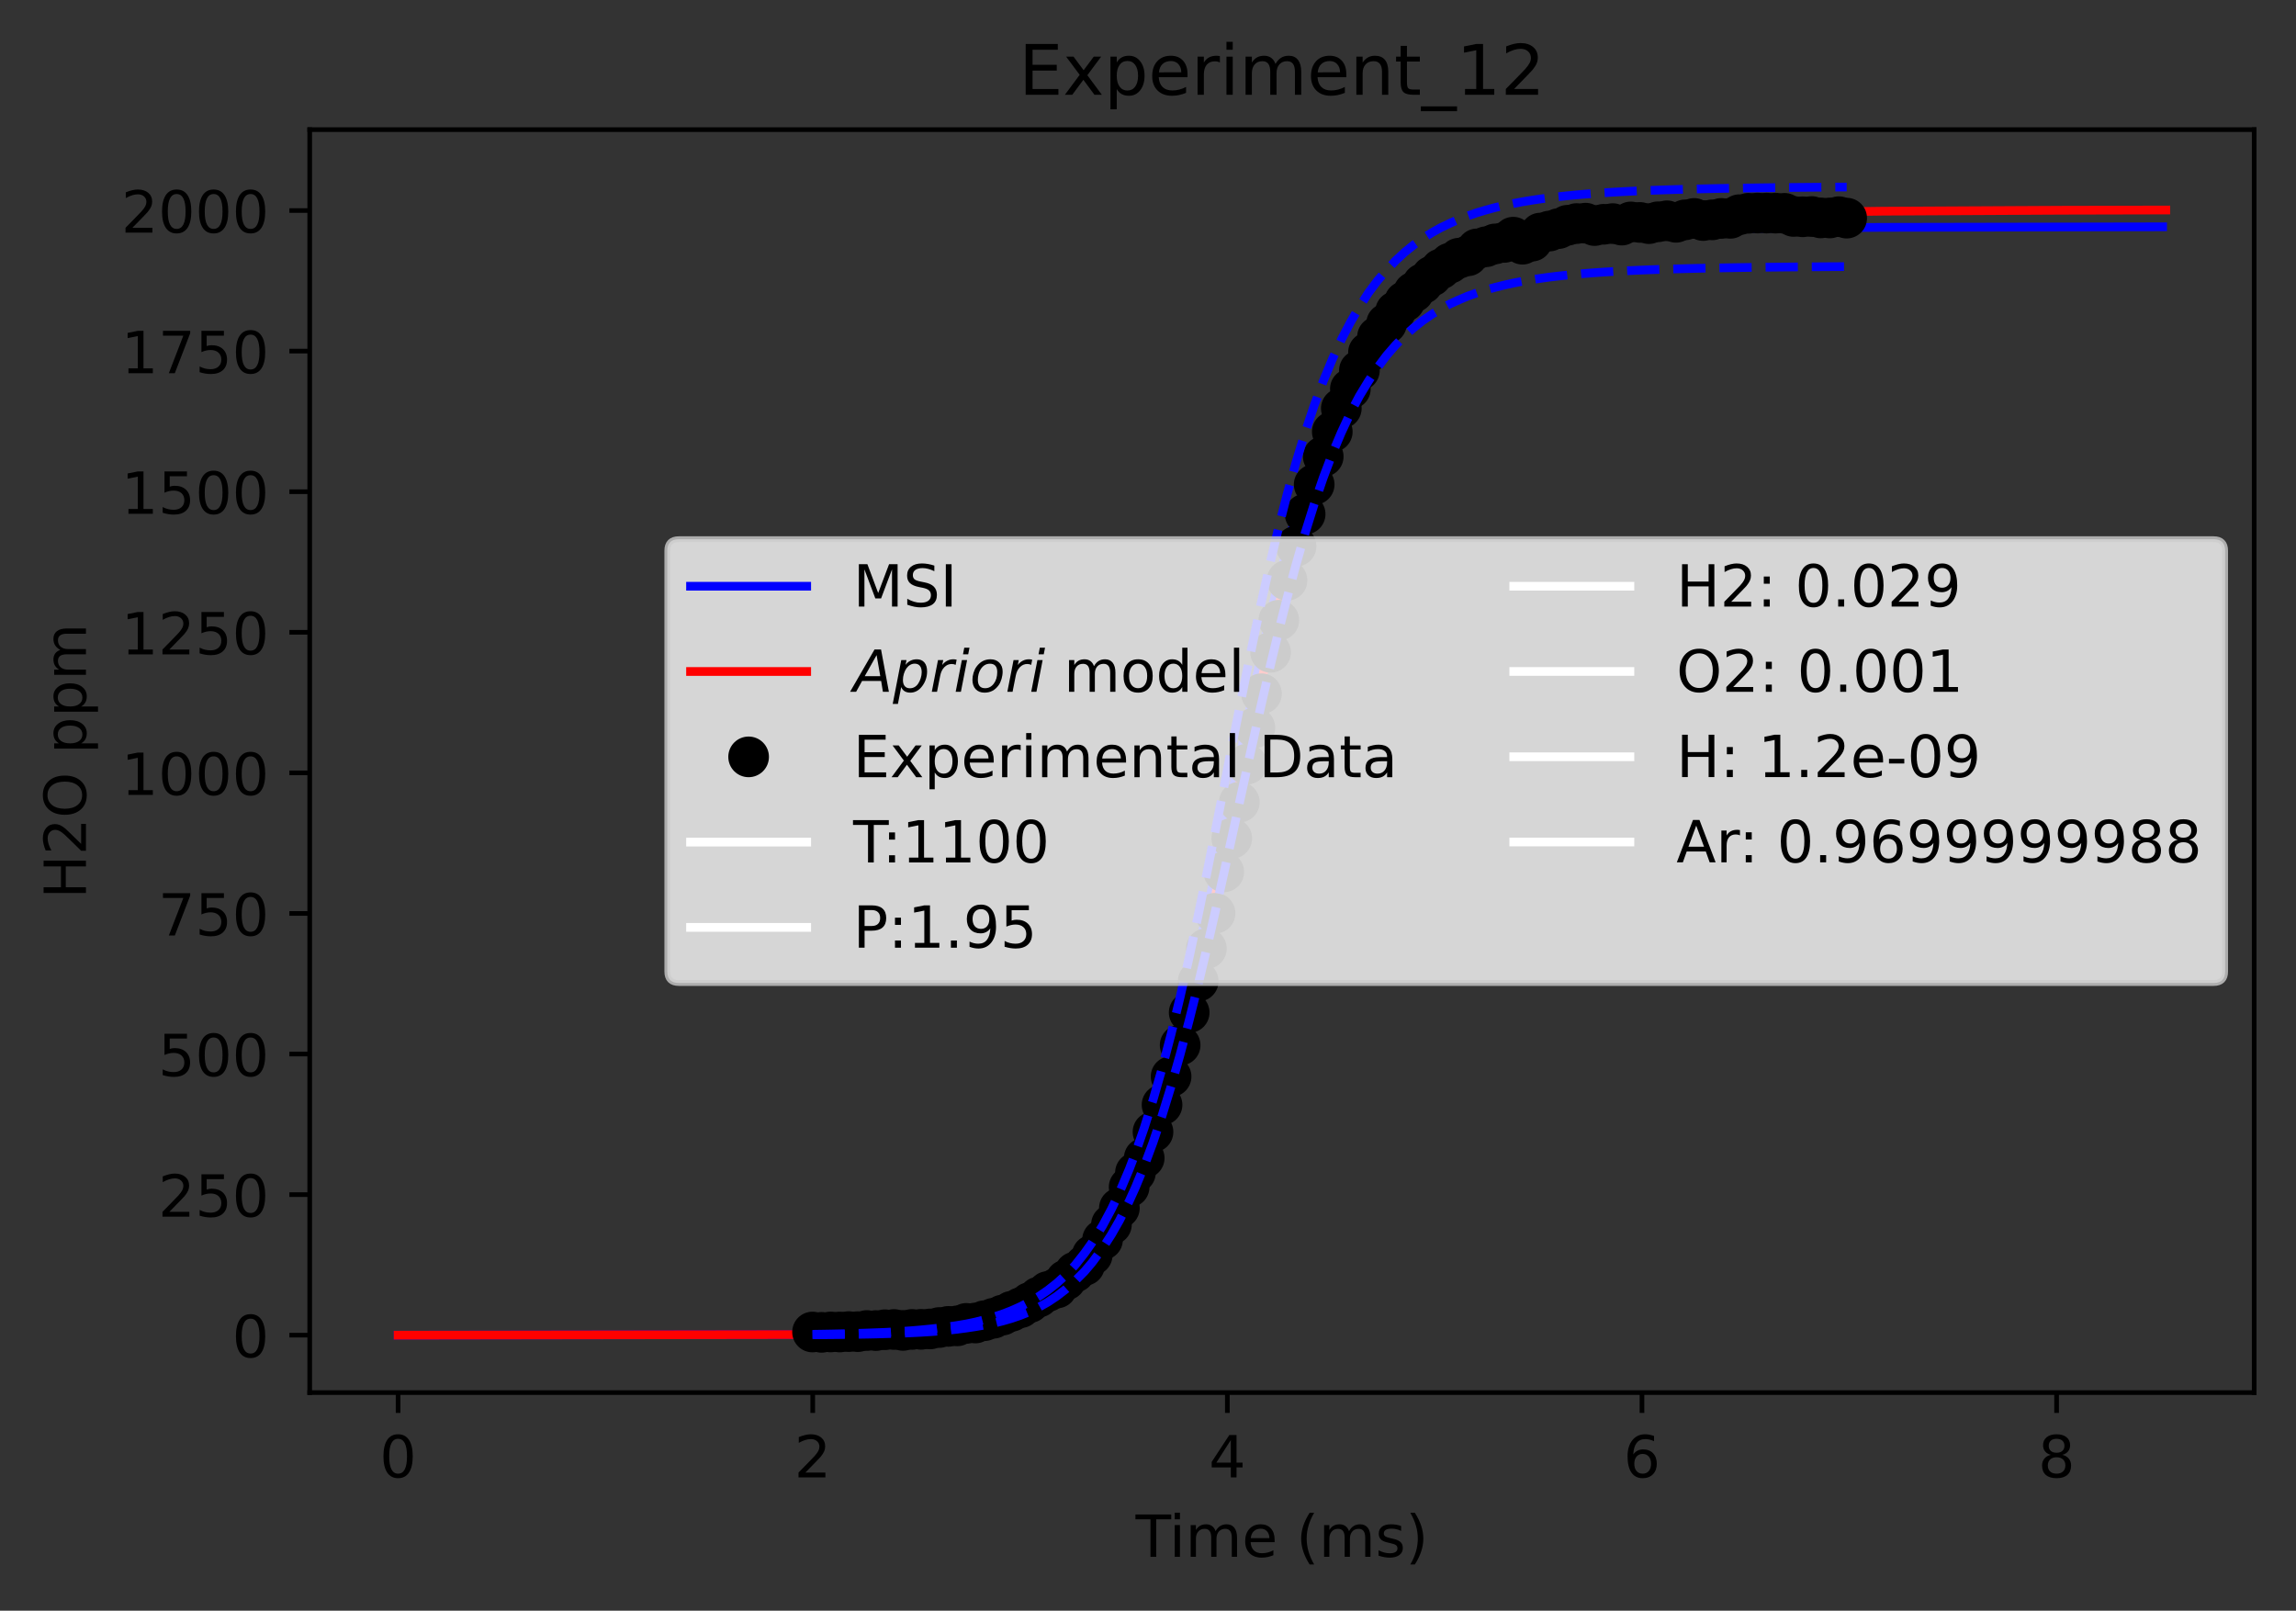 <?xml version="1.0" encoding="utf-8" standalone="no"?>
<!DOCTYPE svg PUBLIC "-//W3C//DTD SVG 1.1//EN"
  "http://www.w3.org/Graphics/SVG/1.1/DTD/svg11.dtd">
<!-- Created with matplotlib (https://matplotlib.org/) -->
<svg height="277.314pt" version="1.1" viewBox="0 0 395.328 277.314" width="395.328pt" xmlns="http://www.w3.org/2000/svg" xmlns:xlink="http://www.w3.org/1999/xlink">
 <rect x="0" y="0" width="395.328" height="277.314" fill="#333333" stroke="none"/>
 <defs>
  <style type="text/css">*{stroke-linecap:butt;stroke-linejoin:round;}</style>
 </defs>
 <g id="figure_1">
  <g id="patch_1">
   <path d="M 0 277.314 
L 395.328 277.314 
L 395.328 0 
L 0 0 
z
" style="fill:none;"/>
  </g>
  <g id="axes_1">
   <g id="patch_2">
    <path d="M 53.328 239.758 
L 388.128 239.758 
L 388.128 22.318 
L 53.328 22.318 
z
" style="fill:none;"/>
   </g>
   <g id="matplotlib.axis_1">
    <g id="xtick_1">
     <g id="line2d_1">
      <defs>
       <path d="M 0 0 
L 0 3.5 
" id="m980811b565" style="stroke:#000000;stroke-width:0.8;"/>
      </defs>
      <g>
       <use style="stroke:#000000;stroke-width:0.8;" x="68.546" xlink:href="#m980811b565" y="239.758"/>
      </g>
     </g>
     <g id="text_1">
      <!-- 0 -->
      <g transform="translate(65.365 254.357)scale(0.1 -0.1)">
       <defs>
        <path d="M 31.781 66.406 
Q 24.172 66.406 20.328 58.906 
Q 16.5 51.422 16.5 36.375 
Q 16.5 21.391 20.328 13.891 
Q 24.172 6.391 31.781 6.391 
Q 39.453 6.391 43.281 13.891 
Q 47.125 21.391 47.125 36.375 
Q 47.125 51.422 43.281 58.906 
Q 39.453 66.406 31.781 66.406 
z
M 31.781 74.219 
Q 44.047 74.219 50.516 64.516 
Q 56.984 54.828 56.984 36.375 
Q 56.984 17.969 50.516 8.266 
Q 44.047 -1.422 31.781 -1.422 
Q 19.531 -1.422 13.062 8.266 
Q 6.594 17.969 6.594 36.375 
Q 6.594 54.828 13.062 64.516 
Q 19.531 74.219 31.781 74.219 
z
" id="DejaVuSans-48"/>
       </defs>
       <use xlink:href="#DejaVuSans-48"/>
      </g>
     </g>
    </g>
    <g id="xtick_2">
     <g id="line2d_2">
      <g>
       <use style="stroke:#000000;stroke-width:0.8;" x="139.936" xlink:href="#m980811b565" y="239.758"/>
      </g>
     </g>
     <g id="text_2">
      <!-- 2 -->
      <g transform="translate(136.755 254.357)scale(0.1 -0.1)">
       <defs>
        <path d="M 19.188 8.297 
L 53.609 8.297 
L 53.609 0 
L 7.328 0 
L 7.328 8.297 
Q 12.938 14.109 22.625 23.891 
Q 32.328 33.688 34.812 36.531 
Q 39.547 41.844 41.422 45.531 
Q 43.312 49.219 43.312 52.781 
Q 43.312 58.594 39.234 62.25 
Q 35.156 65.922 28.609 65.922 
Q 23.969 65.922 18.812 64.312 
Q 13.672 62.703 7.812 59.422 
L 7.812 69.391 
Q 13.766 71.781 18.938 73 
Q 24.125 74.219 28.422 74.219 
Q 39.75 74.219 46.484 68.547 
Q 53.219 62.891 53.219 53.422 
Q 53.219 48.922 51.531 44.891 
Q 49.859 40.875 45.406 35.406 
Q 44.188 33.984 37.641 27.219 
Q 31.109 20.453 19.188 8.297 
z
" id="DejaVuSans-50"/>
       </defs>
       <use xlink:href="#DejaVuSans-50"/>
      </g>
     </g>
    </g>
    <g id="xtick_3">
     <g id="line2d_3">
      <g>
       <use style="stroke:#000000;stroke-width:0.8;" x="211.327" xlink:href="#m980811b565" y="239.758"/>
      </g>
     </g>
     <g id="text_3">
      <!-- 4 -->
      <g transform="translate(208.145 254.357)scale(0.1 -0.1)">
       <defs>
        <path d="M 37.797 64.312 
L 12.891 25.391 
L 37.797 25.391 
z
M 35.203 72.906 
L 47.609 72.906 
L 47.609 25.391 
L 58.016 25.391 
L 58.016 17.188 
L 47.609 17.188 
L 47.609 0 
L 37.797 0 
L 37.797 17.188 
L 4.891 17.188 
L 4.891 26.703 
z
" id="DejaVuSans-52"/>
       </defs>
       <use xlink:href="#DejaVuSans-52"/>
      </g>
     </g>
    </g>
    <g id="xtick_4">
     <g id="line2d_4">
      <g>
       <use style="stroke:#000000;stroke-width:0.8;" x="282.717" xlink:href="#m980811b565" y="239.758"/>
      </g>
     </g>
     <g id="text_4">
      <!-- 6 -->
      <g transform="translate(279.536 254.357)scale(0.1 -0.1)">
       <defs>
        <path d="M 33.016 40.375 
Q 26.375 40.375 22.484 35.828 
Q 18.609 31.297 18.609 23.391 
Q 18.609 15.531 22.484 10.953 
Q 26.375 6.391 33.016 6.391 
Q 39.656 6.391 43.531 10.953 
Q 47.406 15.531 47.406 23.391 
Q 47.406 31.297 43.531 35.828 
Q 39.656 40.375 33.016 40.375 
z
M 52.594 71.297 
L 52.594 62.312 
Q 48.875 64.062 45.094 64.984 
Q 41.312 65.922 37.594 65.922 
Q 27.828 65.922 22.672 59.328 
Q 17.531 52.734 16.797 39.406 
Q 19.672 43.656 24.016 45.922 
Q 28.375 48.188 33.594 48.188 
Q 44.578 48.188 50.953 41.516 
Q 57.328 34.859 57.328 23.391 
Q 57.328 12.156 50.688 5.359 
Q 44.047 -1.422 33.016 -1.422 
Q 20.359 -1.422 13.672 8.266 
Q 6.984 17.969 6.984 36.375 
Q 6.984 53.656 15.188 63.938 
Q 23.391 74.219 37.203 74.219 
Q 40.922 74.219 44.703 73.484 
Q 48.484 72.75 52.594 71.297 
z
" id="DejaVuSans-54"/>
       </defs>
       <use xlink:href="#DejaVuSans-54"/>
      </g>
     </g>
    </g>
    <g id="xtick_5">
     <g id="line2d_5">
      <g>
       <use style="stroke:#000000;stroke-width:0.8;" x="354.107" xlink:href="#m980811b565" y="239.758"/>
      </g>
     </g>
     <g id="text_5">
      <!-- 8 -->
      <g transform="translate(350.926 254.357)scale(0.1 -0.1)">
       <defs>
        <path d="M 31.781 34.625 
Q 24.75 34.625 20.719 30.859 
Q 16.703 27.094 16.703 20.516 
Q 16.703 13.922 20.719 10.156 
Q 24.75 6.391 31.781 6.391 
Q 38.812 6.391 42.859 10.172 
Q 46.922 13.969 46.922 20.516 
Q 46.922 27.094 42.891 30.859 
Q 38.875 34.625 31.781 34.625 
z
M 21.922 38.812 
Q 15.578 40.375 12.031 44.719 
Q 8.5 49.078 8.5 55.328 
Q 8.5 64.062 14.719 69.141 
Q 20.953 74.219 31.781 74.219 
Q 42.672 74.219 48.875 69.141 
Q 55.078 64.062 55.078 55.328 
Q 55.078 49.078 51.531 44.719 
Q 48 40.375 41.703 38.812 
Q 48.828 37.156 52.797 32.312 
Q 56.781 27.484 56.781 20.516 
Q 56.781 9.906 50.312 4.234 
Q 43.844 -1.422 31.781 -1.422 
Q 19.734 -1.422 13.25 4.234 
Q 6.781 9.906 6.781 20.516 
Q 6.781 27.484 10.781 32.312 
Q 14.797 37.156 21.922 38.812 
z
M 18.312 54.391 
Q 18.312 48.734 21.844 45.562 
Q 25.391 42.391 31.781 42.391 
Q 38.141 42.391 41.719 45.562 
Q 45.312 48.734 45.312 54.391 
Q 45.312 60.062 41.719 63.234 
Q 38.141 66.406 31.781 66.406 
Q 25.391 66.406 21.844 63.234 
Q 18.312 60.062 18.312 54.391 
z
" id="DejaVuSans-56"/>
       </defs>
       <use xlink:href="#DejaVuSans-56"/>
      </g>
     </g>
    </g>
    <g id="text_6">
     <!-- Time (ms) -->
     <g transform="translate(195.529 268.035)scale(0.1 -0.1)">
      <defs>
       <path d="M -0.297 72.906 
L 61.375 72.906 
L 61.375 64.594 
L 35.5 64.594 
L 35.5 0 
L 25.594 0 
L 25.594 64.594 
L -0.297 64.594 
z
" id="DejaVuSans-84"/>
       <path d="M 9.422 54.688 
L 18.406 54.688 
L 18.406 0 
L 9.422 0 
z
M 9.422 75.984 
L 18.406 75.984 
L 18.406 64.594 
L 9.422 64.594 
z
" id="DejaVuSans-105"/>
       <path d="M 52 44.188 
Q 55.375 50.25 60.062 53.125 
Q 64.75 56 71.094 56 
Q 79.641 56 84.281 50.016 
Q 88.922 44.047 88.922 33.016 
L 88.922 0 
L 79.891 0 
L 79.891 32.719 
Q 79.891 40.578 77.094 44.375 
Q 74.312 48.188 68.609 48.188 
Q 61.625 48.188 57.562 43.547 
Q 53.516 38.922 53.516 30.906 
L 53.516 0 
L 44.484 0 
L 44.484 32.719 
Q 44.484 40.625 41.703 44.406 
Q 38.922 48.188 33.109 48.188 
Q 26.219 48.188 22.156 43.531 
Q 18.109 38.875 18.109 30.906 
L 18.109 0 
L 9.078 0 
L 9.078 54.688 
L 18.109 54.688 
L 18.109 46.188 
Q 21.188 51.219 25.484 53.609 
Q 29.781 56 35.688 56 
Q 41.656 56 45.828 52.969 
Q 50 49.953 52 44.188 
z
" id="DejaVuSans-109"/>
       <path d="M 56.203 29.594 
L 56.203 25.203 
L 14.891 25.203 
Q 15.484 15.922 20.484 11.062 
Q 25.484 6.203 34.422 6.203 
Q 39.594 6.203 44.453 7.469 
Q 49.312 8.734 54.109 11.281 
L 54.109 2.781 
Q 49.266 0.734 44.188 -0.344 
Q 39.109 -1.422 33.891 -1.422 
Q 20.797 -1.422 13.156 6.188 
Q 5.516 13.812 5.516 26.812 
Q 5.516 40.234 12.766 48.109 
Q 20.016 56 32.328 56 
Q 43.359 56 49.781 48.891 
Q 56.203 41.797 56.203 29.594 
z
M 47.219 32.234 
Q 47.125 39.594 43.094 43.984 
Q 39.062 48.391 32.422 48.391 
Q 24.906 48.391 20.391 44.141 
Q 15.875 39.891 15.188 32.172 
z
" id="DejaVuSans-101"/>
       <path id="DejaVuSans-32"/>
       <path d="M 31 75.875 
Q 24.469 64.656 21.281 53.656 
Q 18.109 42.672 18.109 31.391 
Q 18.109 20.125 21.312 9.062 
Q 24.516 -2 31 -13.188 
L 23.188 -13.188 
Q 15.875 -1.703 12.234 9.375 
Q 8.594 20.453 8.594 31.391 
Q 8.594 42.281 12.203 53.312 
Q 15.828 64.359 23.188 75.875 
z
" id="DejaVuSans-40"/>
       <path d="M 44.281 53.078 
L 44.281 44.578 
Q 40.484 46.531 36.375 47.5 
Q 32.281 48.484 27.875 48.484 
Q 21.188 48.484 17.844 46.438 
Q 14.5 44.391 14.5 40.281 
Q 14.5 37.156 16.891 35.375 
Q 19.281 33.594 26.516 31.984 
L 29.594 31.297 
Q 39.156 29.25 43.188 25.516 
Q 47.219 21.781 47.219 15.094 
Q 47.219 7.469 41.188 3.016 
Q 35.156 -1.422 24.609 -1.422 
Q 20.219 -1.422 15.453 -0.562 
Q 10.688 0.297 5.422 2 
L 5.422 11.281 
Q 10.406 8.688 15.234 7.391 
Q 20.062 6.109 24.812 6.109 
Q 31.156 6.109 34.562 8.281 
Q 37.984 10.453 37.984 14.406 
Q 37.984 18.062 35.516 20.016 
Q 33.062 21.969 24.703 23.781 
L 21.578 24.516 
Q 13.234 26.266 9.516 29.906 
Q 5.812 33.547 5.812 39.891 
Q 5.812 47.609 11.281 51.797 
Q 16.75 56 26.812 56 
Q 31.781 56 36.172 55.266 
Q 40.578 54.547 44.281 53.078 
z
" id="DejaVuSans-115"/>
       <path d="M 8.016 75.875 
L 15.828 75.875 
Q 23.141 64.359 26.781 53.312 
Q 30.422 42.281 30.422 31.391 
Q 30.422 20.453 26.781 9.375 
Q 23.141 -1.703 15.828 -13.188 
L 8.016 -13.188 
Q 14.5 -2 17.703 9.062 
Q 20.906 20.125 20.906 31.391 
Q 20.906 42.672 17.703 53.656 
Q 14.5 64.656 8.016 75.875 
z
" id="DejaVuSans-41"/>
      </defs>
      <use xlink:href="#DejaVuSans-84"/>
      <use x="57.959" xlink:href="#DejaVuSans-105"/>
      <use x="85.742" xlink:href="#DejaVuSans-109"/>
      <use x="183.154" xlink:href="#DejaVuSans-101"/>
      <use x="244.678" xlink:href="#DejaVuSans-32"/>
      <use x="276.465" xlink:href="#DejaVuSans-40"/>
      <use x="315.479" xlink:href="#DejaVuSans-109"/>
      <use x="412.891" xlink:href="#DejaVuSans-115"/>
      <use x="464.99" xlink:href="#DejaVuSans-41"/>
     </g>
    </g>
   </g>
   <g id="matplotlib.axis_2">
    <g id="ytick_1">
     <g id="line2d_6">
      <defs>
       <path d="M 0 0 
L -3.5 0 
" id="m6228f8718c" style="stroke:#000000;stroke-width:0.8;"/>
      </defs>
      <g>
       <use style="stroke:#000000;stroke-width:0.8;" x="53.328" xlink:href="#m6228f8718c" y="229.874"/>
      </g>
     </g>
     <g id="text_7">
      <!-- 0 -->
      <g transform="translate(39.966 233.674)scale(0.1 -0.1)">
       <use xlink:href="#DejaVuSans-48"/>
      </g>
     </g>
    </g>
    <g id="ytick_2">
     <g id="line2d_7">
      <g>
       <use style="stroke:#000000;stroke-width:0.8;" x="53.328" xlink:href="#m6228f8718c" y="205.671"/>
      </g>
     </g>
     <g id="text_8">
      <!-- 250 -->
      <g transform="translate(27.241 209.471)scale(0.1 -0.1)">
       <defs>
        <path d="M 10.797 72.906 
L 49.516 72.906 
L 49.516 64.594 
L 19.828 64.594 
L 19.828 46.734 
Q 21.969 47.469 24.109 47.828 
Q 26.266 48.188 28.422 48.188 
Q 40.625 48.188 47.75 41.5 
Q 54.891 34.812 54.891 23.391 
Q 54.891 11.625 47.562 5.094 
Q 40.234 -1.422 26.906 -1.422 
Q 22.312 -1.422 17.547 -0.641 
Q 12.797 0.141 7.719 1.703 
L 7.719 11.625 
Q 12.109 9.234 16.797 8.062 
Q 21.484 6.891 26.703 6.891 
Q 35.156 6.891 40.078 11.328 
Q 45.016 15.766 45.016 23.391 
Q 45.016 31 40.078 35.438 
Q 35.156 39.891 26.703 39.891 
Q 22.75 39.891 18.812 39.016 
Q 14.891 38.141 10.797 36.281 
z
" id="DejaVuSans-53"/>
       </defs>
       <use xlink:href="#DejaVuSans-50"/>
       <use x="63.623" xlink:href="#DejaVuSans-53"/>
       <use x="127.246" xlink:href="#DejaVuSans-48"/>
      </g>
     </g>
    </g>
    <g id="ytick_3">
     <g id="line2d_8">
      <g>
       <use style="stroke:#000000;stroke-width:0.8;" x="53.328" xlink:href="#m6228f8718c" y="181.468"/>
      </g>
     </g>
     <g id="text_9">
      <!-- 500 -->
      <g transform="translate(27.241 185.267)scale(0.1 -0.1)">
       <use xlink:href="#DejaVuSans-53"/>
       <use x="63.623" xlink:href="#DejaVuSans-48"/>
       <use x="127.246" xlink:href="#DejaVuSans-48"/>
      </g>
     </g>
    </g>
    <g id="ytick_4">
     <g id="line2d_9">
      <g>
       <use style="stroke:#000000;stroke-width:0.8;" x="53.328" xlink:href="#m6228f8718c" y="157.265"/>
      </g>
     </g>
     <g id="text_10">
      <!-- 750 -->
      <g transform="translate(27.241 161.064)scale(0.1 -0.1)">
       <defs>
        <path d="M 8.203 72.906 
L 55.078 72.906 
L 55.078 68.703 
L 28.609 0 
L 18.312 0 
L 43.219 64.594 
L 8.203 64.594 
z
" id="DejaVuSans-55"/>
       </defs>
       <use xlink:href="#DejaVuSans-55"/>
       <use x="63.623" xlink:href="#DejaVuSans-53"/>
       <use x="127.246" xlink:href="#DejaVuSans-48"/>
      </g>
     </g>
    </g>
    <g id="ytick_5">
     <g id="line2d_10">
      <g>
       <use style="stroke:#000000;stroke-width:0.8;" x="53.328" xlink:href="#m6228f8718c" y="133.062"/>
      </g>
     </g>
     <g id="text_11">
      <!-- 1000 -->
      <g transform="translate(20.878 136.861)scale(0.1 -0.1)">
       <defs>
        <path d="M 12.406 8.297 
L 28.516 8.297 
L 28.516 63.922 
L 10.984 60.406 
L 10.984 69.391 
L 28.422 72.906 
L 38.281 72.906 
L 38.281 8.297 
L 54.391 8.297 
L 54.391 0 
L 12.406 0 
z
" id="DejaVuSans-49"/>
       </defs>
       <use xlink:href="#DejaVuSans-49"/>
       <use x="63.623" xlink:href="#DejaVuSans-48"/>
       <use x="127.246" xlink:href="#DejaVuSans-48"/>
       <use x="190.869" xlink:href="#DejaVuSans-48"/>
      </g>
     </g>
    </g>
    <g id="ytick_6">
     <g id="line2d_11">
      <g>
       <use style="stroke:#000000;stroke-width:0.8;" x="53.328" xlink:href="#m6228f8718c" y="108.859"/>
      </g>
     </g>
     <g id="text_12">
      <!-- 1250 -->
      <g transform="translate(20.878 112.658)scale(0.1 -0.1)">
       <use xlink:href="#DejaVuSans-49"/>
       <use x="63.623" xlink:href="#DejaVuSans-50"/>
       <use x="127.246" xlink:href="#DejaVuSans-53"/>
       <use x="190.869" xlink:href="#DejaVuSans-48"/>
      </g>
     </g>
    </g>
    <g id="ytick_7">
     <g id="line2d_12">
      <g>
       <use style="stroke:#000000;stroke-width:0.8;" x="53.328" xlink:href="#m6228f8718c" y="84.656"/>
      </g>
     </g>
     <g id="text_13">
      <!-- 1500 -->
      <g transform="translate(20.878 88.455)scale(0.1 -0.1)">
       <use xlink:href="#DejaVuSans-49"/>
       <use x="63.623" xlink:href="#DejaVuSans-53"/>
       <use x="127.246" xlink:href="#DejaVuSans-48"/>
       <use x="190.869" xlink:href="#DejaVuSans-48"/>
      </g>
     </g>
    </g>
    <g id="ytick_8">
     <g id="line2d_13">
      <g>
       <use style="stroke:#000000;stroke-width:0.8;" x="53.328" xlink:href="#m6228f8718c" y="60.452"/>
      </g>
     </g>
     <g id="text_14">
      <!-- 1750 -->
      <g transform="translate(20.878 64.252)scale(0.1 -0.1)">
       <use xlink:href="#DejaVuSans-49"/>
       <use x="63.623" xlink:href="#DejaVuSans-55"/>
       <use x="127.246" xlink:href="#DejaVuSans-53"/>
       <use x="190.869" xlink:href="#DejaVuSans-48"/>
      </g>
     </g>
    </g>
    <g id="ytick_9">
     <g id="line2d_14">
      <g>
       <use style="stroke:#000000;stroke-width:0.8;" x="53.328" xlink:href="#m6228f8718c" y="36.249"/>
      </g>
     </g>
     <g id="text_15">
      <!-- 2000 -->
      <g transform="translate(20.878 40.049)scale(0.1 -0.1)">
       <use xlink:href="#DejaVuSans-50"/>
       <use x="63.623" xlink:href="#DejaVuSans-48"/>
       <use x="127.246" xlink:href="#DejaVuSans-48"/>
       <use x="190.869" xlink:href="#DejaVuSans-48"/>
      </g>
     </g>
    </g>
    <g id="text_16">
     <!-- H2O ppm -->
     <g transform="translate(14.798 154.723)rotate(-90)scale(0.1 -0.1)">
      <defs>
       <path d="M 9.812 72.906 
L 19.672 72.906 
L 19.672 43.016 
L 55.516 43.016 
L 55.516 72.906 
L 65.375 72.906 
L 65.375 0 
L 55.516 0 
L 55.516 34.719 
L 19.672 34.719 
L 19.672 0 
L 9.812 0 
z
" id="DejaVuSans-72"/>
       <path d="M 39.406 66.219 
Q 28.656 66.219 22.328 58.203 
Q 16.016 50.203 16.016 36.375 
Q 16.016 22.609 22.328 14.594 
Q 28.656 6.594 39.406 6.594 
Q 50.141 6.594 56.422 14.594 
Q 62.703 22.609 62.703 36.375 
Q 62.703 50.203 56.422 58.203 
Q 50.141 66.219 39.406 66.219 
z
M 39.406 74.219 
Q 54.734 74.219 63.906 63.938 
Q 73.094 53.656 73.094 36.375 
Q 73.094 19.141 63.906 8.859 
Q 54.734 -1.422 39.406 -1.422 
Q 24.031 -1.422 14.812 8.828 
Q 5.609 19.094 5.609 36.375 
Q 5.609 53.656 14.812 63.938 
Q 24.031 74.219 39.406 74.219 
z
" id="DejaVuSans-79"/>
       <path d="M 18.109 8.203 
L 18.109 -20.797 
L 9.078 -20.797 
L 9.078 54.688 
L 18.109 54.688 
L 18.109 46.391 
Q 20.953 51.266 25.266 53.625 
Q 29.594 56 35.594 56 
Q 45.562 56 51.781 48.094 
Q 58.016 40.188 58.016 27.297 
Q 58.016 14.406 51.781 6.484 
Q 45.562 -1.422 35.594 -1.422 
Q 29.594 -1.422 25.266 0.953 
Q 20.953 3.328 18.109 8.203 
z
M 48.688 27.297 
Q 48.688 37.203 44.609 42.844 
Q 40.531 48.484 33.406 48.484 
Q 26.266 48.484 22.188 42.844 
Q 18.109 37.203 18.109 27.297 
Q 18.109 17.391 22.188 11.75 
Q 26.266 6.109 33.406 6.109 
Q 40.531 6.109 44.609 11.75 
Q 48.688 17.391 48.688 27.297 
z
" id="DejaVuSans-112"/>
      </defs>
      <use xlink:href="#DejaVuSans-72"/>
      <use x="75.195" xlink:href="#DejaVuSans-50"/>
      <use x="138.818" xlink:href="#DejaVuSans-79"/>
      <use x="217.529" xlink:href="#DejaVuSans-32"/>
      <use x="249.316" xlink:href="#DejaVuSans-112"/>
      <use x="312.793" xlink:href="#DejaVuSans-112"/>
      <use x="376.27" xlink:href="#DejaVuSans-109"/>
     </g>
    </g>
   </g>
   <g id="line2d_15">
    <path clip-path="url(#pd1e36cdfd3)" d="M 68.546 229.874 
L 140.91 229.765 
L 152.065 229.536 
L 158.779 229.188 
L 163.575 228.73 
L 167.411 228.154 
L 170.768 227.423 
L 173.645 226.564 
L 176.043 225.631 
L 178.441 224.447 
L 180.359 223.278 
L 182.278 221.87 
L 184.196 220.181 
L 185.986 218.307 
L 187.746 216.143 
L 189.505 213.615 
L 191.264 210.675 
L 193.002 207.321 
L 194.768 203.409 
L 196.558 198.888 
L 198.448 193.465 
L 200.284 187.542 
L 202.364 180.059 
L 204.674 170.832 
L 207.392 158.928 
L 210.672 143.53 
L 217.118 113.074 
L 219.844 101.328 
L 222.32 91.672 
L 224.545 83.933 
L 226.529 77.804 
L 228.646 72.054 
L 230.523 67.599 
L 232.285 63.928 
L 234.047 60.71 
L 235.809 57.899 
L 237.571 55.453 
L 239.491 53.152 
L 241.399 51.196 
L 243.545 49.331 
L 245.691 47.767 
L 247.847 46.451 
L 250.439 45.147 
L 253.228 44.018 
L 256.017 43.116 
L 259.364 42.265 
L 263.269 41.515 
L 267.732 40.888 
L 273.296 40.344 
L 280.04 39.914 
L 289.252 39.565 
L 302.582 39.308 
L 323.964 39.142 
L 371.302 39.051 
L 372.357 39.05 
L 372.357 39.05 
" style="fill:none;stroke:#0000ff;stroke-linecap:square;stroke-width:1.5;"/>
   </g>
   <g id="line2d_16">
    <path clip-path="url(#pd1e36cdfd3)" d="M 68.546 229.874 
L 140.966 229.766 
L 152.035 229.548 
L 159.026 229.198 
L 164.127 228.714 
L 167.901 228.147 
L 171.254 227.422 
L 174.189 226.553 
L 176.82 225.524 
L 179.134 224.371 
L 181.447 222.929 
L 183.298 221.523 
L 185.148 219.85 
L 186.999 217.867 
L 188.696 215.737 
L 190.393 213.266 
L 192.09 210.416 
L 193.949 206.809 
L 195.759 202.766 
L 197.547 198.213 
L 199.302 193.182 
L 201.323 186.671 
L 203.345 179.404 
L 205.591 170.5 
L 208.286 158.833 
L 212.006 141.578 
L 218.124 113.132 
L 220.789 101.787 
L 223.213 92.395 
L 225.475 84.527 
L 227.458 78.372 
L 229.519 72.698 
L 231.579 67.722 
L 233.639 63.393 
L 235.7 59.65 
L 237.76 56.427 
L 239.82 53.66 
L 241.881 51.291 
L 243.941 49.263 
L 246.001 47.529 
L 248.062 46.045 
L 250.622 44.494 
L 253.351 43.136 
L 256.221 41.972 
L 259.092 41.025 
L 262.68 40.081 
L 266.985 39.214 
L 272.009 38.47 
L 277.75 37.863 
L 285.03 37.34 
L 294.055 36.927 
L 305.911 36.609 
L 324.145 36.361 
L 355.192 36.197 
L 372.91 36.157 
L 372.91 36.157 
" style="fill:none;stroke:#ff0000;stroke-linecap:square;stroke-width:1.5;"/>
   </g>
   <g id="line2d_17">
    <defs>
     <path d="M 0 3 
C 0.796 3 1.559 2.684 2.121 2.121 
C 2.684 1.559 3 0.796 3 0 
C 3 -0.796 2.684 -1.559 2.121 -2.121 
C 1.559 -2.684 0.796 -3 0 -3 
C -0.796 -3 -1.559 -2.684 -2.121 -2.121 
C -2.684 -1.559 -3 -0.796 -3 0 
C -3 0.796 -2.684 1.559 -2.121 2.121 
C -1.559 2.684 -0.796 3 0 3 
z
" id="m7103780499" style="stroke:#000000;"/>
    </defs>
    <g clip-path="url(#pd1e36cdfd3)">
     <use style="stroke:#000000;" x="139.904" xlink:href="#m7103780499" y="229.329"/>
     <use style="stroke:#000000;" x="141.462" xlink:href="#m7103780499" y="229.387"/>
     <use style="stroke:#000000;" x="143.02" xlink:href="#m7103780499" y="229.319"/>
     <use style="stroke:#000000;" x="144.577" xlink:href="#m7103780499" y="229.327"/>
     <use style="stroke:#000000;" x="146.135" xlink:href="#m7103780499" y="229.259"/>
     <use style="stroke:#000000;" x="147.692" xlink:href="#m7103780499" y="229.267"/>
     <use style="stroke:#000000;" x="149.25" xlink:href="#m7103780499" y="229.073"/>
     <use style="stroke:#000000;" x="150.807" xlink:href="#m7103780499" y="229.081"/>
     <use style="stroke:#000000;" x="152.365" xlink:href="#m7103780499" y="228.937"/>
     <use style="stroke:#000000;" x="153.923" xlink:href="#m7103780499" y="228.894"/>
     <use style="stroke:#000000;" x="155.48" xlink:href="#m7103780499" y="229.054"/>
     <use style="stroke:#000000;" x="157.038" xlink:href="#m7103780499" y="228.885"/>
     <use style="stroke:#000000;" x="158.595" xlink:href="#m7103780499" y="228.868"/>
     <use style="stroke:#000000;" x="160.153" xlink:href="#m7103780499" y="228.8"/>
     <use style="stroke:#000000;" x="161.71" xlink:href="#m7103780499" y="228.555"/>
     <use style="stroke:#000000;" x="163.268" xlink:href="#m7103780499" y="228.361"/>
     <use style="stroke:#000000;" x="164.826" xlink:href="#m7103780499" y="228.268"/>
     <use style="stroke:#000000;" x="166.383" xlink:href="#m7103780499" y="227.846"/>
     <use style="stroke:#000000;" x="167.941" xlink:href="#m7103780499" y="227.778"/>
     <use style="stroke:#000000;" x="169.498" xlink:href="#m7103780499" y="227.382"/>
     <use style="stroke:#000000;" x="171.056" xlink:href="#m7103780499" y="226.96"/>
     <use style="stroke:#000000;" x="172.613" xlink:href="#m7103780499" y="226.412"/>
     <use style="stroke:#000000;" x="174.171" xlink:href="#m7103780499" y="225.763"/>
     <use style="stroke:#000000;" x="175.729" xlink:href="#m7103780499" y="225.139"/>
     <use style="stroke:#000000;" x="177.286" xlink:href="#m7103780499" y="224.263"/>
     <use style="stroke:#000000;" x="178.844" xlink:href="#m7103780499" y="223.311"/>
     <use style="stroke:#000000;" x="180.401" xlink:href="#m7103780499" y="222.358"/>
     <use style="stroke:#000000;" x="181.959" xlink:href="#m7103780499" y="221.76"/>
     <use style="stroke:#000000;" x="183.516" xlink:href="#m7103780499" y="220.378"/>
     <use style="stroke:#000000;" x="185.086" xlink:href="#m7103780499" y="219.017"/>
     <use style="stroke:#000000;" x="186.729" xlink:href="#m7103780499" y="217.868"/>
     <use style="stroke:#000000;" x="188.057" xlink:href="#m7103780499" y="216.095"/>
     <use style="stroke:#000000;" x="189.836" xlink:href="#m7103780499" y="213.436"/>
     <use style="stroke:#000000;" x="191.37" xlink:href="#m7103780499" y="210.822"/>
     <use style="stroke:#000000;" x="192.737" xlink:href="#m7103780499" y="207.99"/>
     <use style="stroke:#000000;" x="194.419" xlink:href="#m7103780499" y="204.371"/>
     <use style="stroke:#000000;" x="195.501" xlink:href="#m7103780499" y="201.892"/>
     <use style="stroke:#000000;" x="197.012" xlink:href="#m7103780499" y="199.381"/>
     <use style="stroke:#000000;" x="198.526" xlink:href="#m7103780499" y="194.883"/>
     <use style="stroke:#000000;" x="200.083" xlink:href="#m7103780499" y="190.216"/>
     <use style="stroke:#000000;" x="201.641" xlink:href="#m7103780499" y="185.347"/>
     <use style="stroke:#000000;" x="203.198" xlink:href="#m7103780499" y="179.948"/>
     <use style="stroke:#000000;" x="204.756" xlink:href="#m7103780499" y="174.321"/>
     <use style="stroke:#000000;" x="206.313" xlink:href="#m7103780499" y="168.918"/>
     <use style="stroke:#000000;" x="207.721" xlink:href="#m7103780499" y="163.316"/>
     <use style="stroke:#000000;" x="209.212" xlink:href="#m7103780499" y="157.228"/>
     <use style="stroke:#000000;" x="210.712" xlink:href="#m7103780499" y="150.114"/>
     <use style="stroke:#000000;" x="212.089" xlink:href="#m7103780499" y="144.34"/>
     <use style="stroke:#000000;" x="213.393" xlink:href="#m7103780499" y="138.108"/>
     <use style="stroke:#000000;" x="214.668" xlink:href="#m7103780499" y="131.567"/>
     <use style="stroke:#000000;" x="216.071" xlink:href="#m7103780499" y="125.283"/>
     <use style="stroke:#000000;" x="217.205" xlink:href="#m7103780499" y="119.436"/>
     <use style="stroke:#000000;" x="218.774" xlink:href="#m7103780499" y="112.309"/>
     <use style="stroke:#000000;" x="220.19" xlink:href="#m7103780499" y="106.779"/>
     <use style="stroke:#000000;" x="221.606" xlink:href="#m7103780499" y="99.916"/>
     <use style="stroke:#000000;" x="223.163" xlink:href="#m7103780499" y="94.037"/>
     <use style="stroke:#000000;" x="224.721" xlink:href="#m7103780499" y="88.511"/>
     <use style="stroke:#000000;" x="226.279" xlink:href="#m7103780499" y="83.415"/>
     <use style="stroke:#000000;" x="227.836" xlink:href="#m7103780499" y="78.597"/>
     <use style="stroke:#000000;" x="229.394" xlink:href="#m7103780499" y="74.334"/>
     <use style="stroke:#000000;" x="230.951" xlink:href="#m7103780499" y="70.299"/>
     <use style="stroke:#000000;" x="232.509" xlink:href="#m7103780499" y="66.946"/>
     <use style="stroke:#000000;" x="234.066" xlink:href="#m7103780499" y="63.771"/>
     <use style="stroke:#000000;" x="235.624" xlink:href="#m7103780499" y="60.671"/>
     <use style="stroke:#000000;" x="237.182" xlink:href="#m7103780499" y="57.975"/>
     <use style="stroke:#000000;" x="238.739" xlink:href="#m7103780499" y="55.709"/>
     <use style="stroke:#000000;" x="240.297" xlink:href="#m7103780499" y="53.619"/>
     <use style="stroke:#000000;" x="241.854" xlink:href="#m7103780499" y="51.909"/>
     <use style="stroke:#000000;" x="243.412" xlink:href="#m7103780499" y="50.3"/>
     <use style="stroke:#000000;" x="244.969" xlink:href="#m7103780499" y="48.842"/>
     <use style="stroke:#000000;" x="246.527" xlink:href="#m7103780499" y="47.536"/>
     <use style="stroke:#000000;" x="248.084" xlink:href="#m7103780499" y="46.306"/>
     <use style="stroke:#000000;" x="249.642" xlink:href="#m7103780499" y="45.303"/>
     <use style="stroke:#000000;" x="251.2" xlink:href="#m7103780499" y="44.452"/>
     <use style="stroke:#000000;" x="252.727" xlink:href="#m7103780499" y="44.046"/>
     <use style="stroke:#000000;" x="254.315" xlink:href="#m7103780499" y="42.85"/>
     <use style="stroke:#000000;" x="255.872" xlink:href="#m7103780499" y="42.479"/>
     <use style="stroke:#000000;" x="257.43" xlink:href="#m7103780499" y="41.995"/>
     <use style="stroke:#000000;" x="258.987" xlink:href="#m7103780499" y="41.738"/>
     <use style="stroke:#000000;" x="260.545" xlink:href="#m7103780499" y="40.835"/>
     <use style="stroke:#000000;" x="262.147" xlink:href="#m7103780499" y="42.046"/>
     <use style="stroke:#000000;" x="263.785" xlink:href="#m7103780499" y="41.516"/>
     <use style="stroke:#000000;" x="265.218" xlink:href="#m7103780499" y="40.126"/>
     <use style="stroke:#000000;" x="266.775" xlink:href="#m7103780499" y="39.781"/>
     <use style="stroke:#000000;" x="268.333" xlink:href="#m7103780499" y="39.359"/>
     <use style="stroke:#000000;" x="269.89" xlink:href="#m7103780499" y="38.786"/>
     <use style="stroke:#000000;" x="271.448" xlink:href="#m7103780499" y="38.49"/>
     <use style="stroke:#000000;" x="273.006" xlink:href="#m7103780499" y="38.423"/>
     <use style="stroke:#000000;" x="274.563" xlink:href="#m7103780499" y="38.835"/>
     <use style="stroke:#000000;" x="276.121" xlink:href="#m7103780499" y="38.615"/>
     <use style="stroke:#000000;" x="277.678" xlink:href="#m7103780499" y="38.497"/>
     <use style="stroke:#000000;" x="279.236" xlink:href="#m7103780499" y="38.757"/>
     <use style="stroke:#000000;" x="280.793" xlink:href="#m7103780499" y="38.209"/>
     <use style="stroke:#000000;" x="282.351" xlink:href="#m7103780499" y="38.293"/>
     <use style="stroke:#000000;" x="283.909" xlink:href="#m7103780499" y="38.503"/>
     <use style="stroke:#000000;" x="285.466" xlink:href="#m7103780499" y="38.183"/>
     <use style="stroke:#000000;" x="287.024" xlink:href="#m7103780499" y="38.014"/>
     <use style="stroke:#000000;" x="288.581" xlink:href="#m7103780499" y="38.274"/>
     <use style="stroke:#000000;" x="290.139" xlink:href="#m7103780499" y="37.853"/>
     <use style="stroke:#000000;" x="291.696" xlink:href="#m7103780499" y="37.608"/>
     <use style="stroke:#000000;" x="293.254" xlink:href="#m7103780499" y="37.97"/>
     <use style="stroke:#000000;" x="294.811" xlink:href="#m7103780499" y="37.851"/>
     <use style="stroke:#000000;" x="296.369" xlink:href="#m7103780499" y="37.606"/>
     <use style="stroke:#000000;" x="297.927" xlink:href="#m7103780499" y="37.589"/>
     <use style="stroke:#000000;" x="299.484" xlink:href="#m7103780499" y="36.965"/>
     <use style="stroke:#000000;" x="301.042" xlink:href="#m7103780499" y="36.721"/>
     <use style="stroke:#000000;" x="302.599" xlink:href="#m7103780499" y="36.678"/>
     <use style="stroke:#000000;" x="304.157" xlink:href="#m7103780499" y="36.686"/>
     <use style="stroke:#000000;" x="305.714" xlink:href="#m7103780499" y="36.694"/>
     <use style="stroke:#000000;" x="307.272" xlink:href="#m7103780499" y="36.727"/>
     <use style="stroke:#000000;" x="308.83" xlink:href="#m7103780499" y="37.266"/>
     <use style="stroke:#000000;" x="310.387" xlink:href="#m7103780499" y="37.324"/>
     <use style="stroke:#000000;" x="311.945" xlink:href="#m7103780499" y="37.281"/>
     <use style="stroke:#000000;" x="313.502" xlink:href="#m7103780499" y="37.517"/>
     <use style="stroke:#000000;" x="315.06" xlink:href="#m7103780499" y="37.525"/>
     <use style="stroke:#000000;" x="316.617" xlink:href="#m7103780499" y="37.305"/>
     <use style="stroke:#000000;" x="317.963" xlink:href="#m7103780499" y="37.555"/>
    </g>
   </g>
   <g id="line2d_18">
    <path clip-path="url(#pd1e36cdfd3)" d="M 139.904 229.723 
L 141.462 229.7 
L 143.02 229.672 
L 144.577 229.639 
L 146.135 229.602 
L 147.692 229.558 
L 149.25 229.506 
L 150.807 229.447 
L 152.365 229.391 
L 153.923 229.307 
L 155.48 229.21 
L 157.038 229.097 
L 158.595 228.965 
L 160.153 228.814 
L 161.71 228.638 
L 163.268 228.436 
L 164.826 228.204 
L 166.383 227.938 
L 167.941 227.613 
L 169.498 227.22 
L 171.056 226.766 
L 172.613 226.242 
L 174.171 225.637 
L 175.729 224.94 
L 177.286 224.137 
L 178.844 223.213 
L 180.401 222.149 
L 181.959 220.921 
L 183.516 219.504 
L 185.086 217.849 
L 186.729 215.767 
L 188.057 213.901 
L 189.836 211.043 
L 191.37 208.175 
L 192.737 205.314 
L 194.419 201.345 
L 195.501 198.518 
L 197.012 194.186 
L 198.526 189.393 
L 200.083 183.97 
L 201.641 178.053 
L 203.198 171.653 
L 204.756 164.802 
L 206.313 157.545 
L 207.721 150.717 
L 209.212 143.261 
L 210.712 135.636 
L 212.089 128.601 
L 213.393 121.993 
L 214.668 115.645 
L 216.071 108.862 
L 217.205 103.573 
L 218.774 96.598 
L 220.19 90.684 
L 221.606 85.15 
L 223.163 79.555 
L 224.721 74.448 
L 226.279 69.805 
L 227.836 65.628 
L 229.394 61.87 
L 230.951 58.479 
L 232.509 55.507 
L 234.066 52.831 
L 235.624 50.405 
L 237.182 48.321 
L 238.739 46.509 
L 240.297 44.873 
L 241.854 43.431 
L 243.412 42.167 
L 244.969 41.051 
L 246.527 40.064 
L 248.084 39.191 
L 249.642 38.449 
L 251.2 37.745 
L 252.727 37.172 
L 254.315 36.616 
L 255.872 36.156 
L 257.43 35.733 
L 258.987 35.367 
L 260.545 35.039 
L 262.147 34.738 
L 263.785 34.469 
L 265.218 34.255 
L 266.775 34.052 
L 268.333 33.863 
L 269.89 33.701 
L 271.448 33.549 
L 273.006 33.415 
L 274.563 33.297 
L 276.121 33.189 
L 277.678 33.092 
L 279.236 33.005 
L 280.793 32.926 
L 282.351 32.855 
L 283.909 32.789 
L 285.466 32.73 
L 287.024 32.676 
L 288.581 32.628 
L 290.139 32.584 
L 291.696 32.544 
L 293.254 32.507 
L 294.811 32.474 
L 296.369 32.443 
L 297.927 32.414 
L 299.484 32.389 
L 301.042 32.365 
L 302.599 32.343 
L 304.157 32.323 
L 305.714 32.304 
L 307.272 32.287 
L 308.83 32.272 
L 310.387 32.258 
L 311.945 32.245 
L 313.502 32.232 
L 315.06 32.221 
L 316.617 32.21 
L 317.963 32.202 
" style="fill:none;stroke:#0000ff;stroke-dasharray:5.55,2.4;stroke-dashoffset:0;stroke-width:1.5;"/>
   </g>
   <g id="line2d_19">
    <path clip-path="url(#pd1e36cdfd3)" d="M 139.904 229.81 
L 141.462 229.798 
L 143.02 229.785 
L 144.577 229.769 
L 146.135 229.75 
L 147.692 229.728 
L 149.25 229.701 
L 150.807 229.669 
L 152.365 229.623 
L 153.923 229.577 
L 155.48 229.523 
L 157.038 229.456 
L 158.595 229.376 
L 160.153 229.28 
L 161.71 229.163 
L 163.268 229.021 
L 164.826 228.85 
L 166.383 228.645 
L 167.941 228.41 
L 169.498 228.14 
L 171.056 227.82 
L 172.613 227.44 
L 174.171 226.989 
L 175.729 226.453 
L 177.286 225.82 
L 178.844 225.073 
L 180.401 224.193 
L 181.959 223.159 
L 183.516 221.955 
L 185.086 220.553 
L 186.729 218.904 
L 188.057 217.337 
L 189.836 214.922 
L 191.37 212.544 
L 192.737 210.146 
L 194.419 206.812 
L 195.501 204.43 
L 197.012 200.769 
L 198.526 196.699 
L 200.083 192.081 
L 201.641 187.026 
L 203.198 181.549 
L 204.756 175.678 
L 206.313 169.459 
L 207.721 163.56 
L 209.212 157.094 
L 210.712 150.412 
L 212.089 144.188 
L 213.393 138.251 
L 214.668 132.464 
L 216.071 126.151 
L 217.205 121.132 
L 218.774 114.388 
L 220.19 108.536 
L 221.606 102.962 
L 223.163 97.159 
L 224.721 91.761 
L 226.279 86.796 
L 227.836 82.249 
L 229.394 78.136 
L 230.951 74.456 
L 232.509 71.123 
L 234.066 68.175 
L 235.624 65.616 
L 237.182 63.288 
L 238.739 61.207 
L 240.297 59.409 
L 241.854 57.824 
L 243.412 56.427 
L 244.969 55.199 
L 246.527 54.125 
L 248.084 53.183 
L 249.642 52.33 
L 251.2 51.624 
L 252.727 50.977 
L 254.315 50.414 
L 255.872 49.908 
L 257.43 49.475 
L 258.987 49.084 
L 260.545 48.74 
L 262.147 48.429 
L 263.785 48.146 
L 265.218 47.929 
L 266.775 47.712 
L 268.333 47.527 
L 269.89 47.355 
L 271.448 47.208 
L 273.006 47.074 
L 274.563 46.953 
L 276.121 46.845 
L 277.678 46.749 
L 279.236 46.662 
L 280.793 46.583 
L 282.351 46.513 
L 283.909 46.45 
L 285.466 46.393 
L 287.024 46.342 
L 288.581 46.295 
L 290.139 46.253 
L 291.696 46.213 
L 293.254 46.179 
L 294.811 46.147 
L 296.369 46.118 
L 297.927 46.092 
L 299.484 46.068 
L 301.042 46.046 
L 302.599 46.026 
L 304.157 46.008 
L 305.714 45.992 
L 307.272 45.976 
L 308.83 45.962 
L 310.387 45.949 
L 311.945 45.936 
L 313.502 45.925 
L 315.06 45.915 
L 316.617 45.906 
L 317.963 45.898 
" style="fill:none;stroke:#0000ff;stroke-dasharray:5.55,2.4;stroke-dashoffset:0;stroke-width:1.5;"/>
   </g>
   <g id="line2d_20"/>
   <g id="line2d_21"/>
   <g id="line2d_22"/>
   <g id="line2d_23"/>
   <g id="line2d_24"/>
   <g id="line2d_25"/>
   <g id="patch_3">
    <path d="M 53.328 239.758 
L 53.328 22.318 
" style="fill:none;stroke:#000000;stroke-linecap:square;stroke-linejoin:miter;stroke-width:0.8;"/>
   </g>
   <g id="patch_4">
    <path d="M 388.128 239.758 
L 388.128 22.318 
" style="fill:none;stroke:#000000;stroke-linecap:square;stroke-linejoin:miter;stroke-width:0.8;"/>
   </g>
   <g id="patch_5">
    <path d="M 53.328 239.758 
L 388.128 239.758 
" style="fill:none;stroke:#000000;stroke-linecap:square;stroke-linejoin:miter;stroke-width:0.8;"/>
   </g>
   <g id="patch_6">
    <path d="M 53.328 22.318 
L 388.128 22.318 
" style="fill:none;stroke:#000000;stroke-linecap:square;stroke-linejoin:miter;stroke-width:0.8;"/>
   </g>
   <g id="text_17">
    <!-- Experiment_12 -->
    <g transform="translate(175.425 16.318)scale(0.12 -0.12)">
     <defs>
      <path d="M 9.812 72.906 
L 55.906 72.906 
L 55.906 64.594 
L 19.672 64.594 
L 19.672 43.016 
L 54.391 43.016 
L 54.391 34.719 
L 19.672 34.719 
L 19.672 8.297 
L 56.781 8.297 
L 56.781 0 
L 9.812 0 
z
" id="DejaVuSans-69"/>
      <path d="M 54.891 54.688 
L 35.109 28.078 
L 55.906 0 
L 45.312 0 
L 29.391 21.484 
L 13.484 0 
L 2.875 0 
L 24.125 28.609 
L 4.688 54.688 
L 15.281 54.688 
L 29.781 35.203 
L 44.281 54.688 
z
" id="DejaVuSans-120"/>
      <path d="M 41.109 46.297 
Q 39.594 47.172 37.812 47.578 
Q 36.031 48 33.891 48 
Q 26.266 48 22.188 43.047 
Q 18.109 38.094 18.109 28.812 
L 18.109 0 
L 9.078 0 
L 9.078 54.688 
L 18.109 54.688 
L 18.109 46.188 
Q 20.953 51.172 25.484 53.578 
Q 30.031 56 36.531 56 
Q 37.453 56 38.578 55.875 
Q 39.703 55.766 41.062 55.516 
z
" id="DejaVuSans-114"/>
      <path d="M 54.891 33.016 
L 54.891 0 
L 45.906 0 
L 45.906 32.719 
Q 45.906 40.484 42.875 44.328 
Q 39.844 48.188 33.797 48.188 
Q 26.516 48.188 22.312 43.547 
Q 18.109 38.922 18.109 30.906 
L 18.109 0 
L 9.078 0 
L 9.078 54.688 
L 18.109 54.688 
L 18.109 46.188 
Q 21.344 51.125 25.703 53.562 
Q 30.078 56 35.797 56 
Q 45.219 56 50.047 50.172 
Q 54.891 44.344 54.891 33.016 
z
" id="DejaVuSans-110"/>
      <path d="M 18.312 70.219 
L 18.312 54.688 
L 36.812 54.688 
L 36.812 47.703 
L 18.312 47.703 
L 18.312 18.016 
Q 18.312 11.328 20.141 9.422 
Q 21.969 7.516 27.594 7.516 
L 36.812 7.516 
L 36.812 0 
L 27.594 0 
Q 17.188 0 13.234 3.875 
Q 9.281 7.766 9.281 18.016 
L 9.281 47.703 
L 2.688 47.703 
L 2.688 54.688 
L 9.281 54.688 
L 9.281 70.219 
z
" id="DejaVuSans-116"/>
      <path d="M 50.984 -16.609 
L 50.984 -23.578 
L -0.984 -23.578 
L -0.984 -16.609 
z
" id="DejaVuSans-95"/>
     </defs>
     <use xlink:href="#DejaVuSans-69"/>
     <use x="63.184" xlink:href="#DejaVuSans-120"/>
     <use x="122.363" xlink:href="#DejaVuSans-112"/>
     <use x="185.84" xlink:href="#DejaVuSans-101"/>
     <use x="247.363" xlink:href="#DejaVuSans-114"/>
     <use x="288.477" xlink:href="#DejaVuSans-105"/>
     <use x="316.26" xlink:href="#DejaVuSans-109"/>
     <use x="413.672" xlink:href="#DejaVuSans-101"/>
     <use x="475.195" xlink:href="#DejaVuSans-110"/>
     <use x="538.574" xlink:href="#DejaVuSans-116"/>
     <use x="577.783" xlink:href="#DejaVuSans-95"/>
     <use x="627.783" xlink:href="#DejaVuSans-49"/>
     <use x="691.406" xlink:href="#DejaVuSans-50"/>
    </g>
   </g>
   <g id="legend_1">
    <g id="patch_7">
     <path d="M 116.898 169.244 
L 381.128 169.244 
Q 383.128 169.244 383.128 167.244 
L 383.128 94.832 
Q 383.128 92.832 381.128 92.832 
L 116.898 92.832 
Q 114.898 92.832 114.898 94.832 
L 114.898 167.244 
Q 114.898 169.244 116.898 169.244 
z
" style="fill:#ffffff;opacity:0.8;stroke:#cccccc;stroke-linejoin:miter;"/>
    </g>
    <g id="line2d_26">
     <path d="M 118.898 100.93 
L 138.898 100.93 
" style="fill:none;stroke:#0000ff;stroke-linecap:square;stroke-width:1.5;"/>
    </g>
    <g id="line2d_27"/>
    <g id="text_18">
     <!-- MSI -->
     <g transform="translate(146.898 104.43)scale(0.1 -0.1)">
      <defs>
       <path d="M 9.812 72.906 
L 24.516 72.906 
L 43.109 23.297 
L 61.812 72.906 
L 76.516 72.906 
L 76.516 0 
L 66.891 0 
L 66.891 64.016 
L 48.094 14.016 
L 38.188 14.016 
L 19.391 64.016 
L 19.391 0 
L 9.812 0 
z
" id="DejaVuSans-77"/>
       <path d="M 53.516 70.516 
L 53.516 60.891 
Q 47.906 63.578 42.922 64.891 
Q 37.938 66.219 33.297 66.219 
Q 25.25 66.219 20.875 63.094 
Q 16.5 59.969 16.5 54.203 
Q 16.5 49.359 19.406 46.891 
Q 22.312 44.438 30.422 42.922 
L 36.375 41.703 
Q 47.406 39.594 52.656 34.297 
Q 57.906 29 57.906 20.125 
Q 57.906 9.516 50.797 4.047 
Q 43.703 -1.422 29.984 -1.422 
Q 24.812 -1.422 18.969 -0.25 
Q 13.141 0.922 6.891 3.219 
L 6.891 13.375 
Q 12.891 10.016 18.656 8.297 
Q 24.422 6.594 29.984 6.594 
Q 38.422 6.594 43.016 9.906 
Q 47.609 13.234 47.609 19.391 
Q 47.609 24.75 44.312 27.781 
Q 41.016 30.812 33.5 32.328 
L 27.484 33.5 
Q 16.453 35.688 11.516 40.375 
Q 6.594 45.062 6.594 53.422 
Q 6.594 63.094 13.406 68.656 
Q 20.219 74.219 32.172 74.219 
Q 37.312 74.219 42.625 73.281 
Q 47.953 72.359 53.516 70.516 
z
" id="DejaVuSans-83"/>
       <path d="M 9.812 72.906 
L 19.672 72.906 
L 19.672 0 
L 9.812 0 
z
" id="DejaVuSans-73"/>
      </defs>
      <use xlink:href="#DejaVuSans-77"/>
      <use x="86.279" xlink:href="#DejaVuSans-83"/>
      <use x="149.756" xlink:href="#DejaVuSans-73"/>
     </g>
    </g>
    <g id="line2d_28">
     <path d="M 118.898 115.61 
L 138.898 115.61 
" style="fill:none;stroke:#ff0000;stroke-linecap:square;stroke-width:1.5;"/>
    </g>
    <g id="line2d_29"/>
    <g id="text_19">
     <!-- $\it{A priori}$ model -->
     <g transform="translate(146.898 119.11)scale(0.1 -0.1)">
      <defs>
       <path d="M 36.812 72.906 
L 48 72.906 
L 61.531 0 
L 51.219 0 
L 48.188 18.703 
L 15.375 18.703 
L 5.078 0 
L -5.328 0 
z
M 40.375 63.188 
L 19.922 26.906 
L 46.688 26.906 
z
" id="DejaVuSans-Oblique-65"/>
       <path d="M 49.609 33.688 
Q 49.609 40.875 46.484 44.672 
Q 43.359 48.484 37.5 48.484 
Q 33.5 48.484 29.859 46.438 
Q 26.219 44.391 23.391 40.484 
Q 20.609 36.625 18.938 31.156 
Q 17.281 25.688 17.281 20.312 
Q 17.281 13.484 20.406 9.797 
Q 23.531 6.109 29.297 6.109 
Q 33.547 6.109 37.188 8.109 
Q 40.828 10.109 43.406 13.922 
Q 46.188 17.922 47.891 23.344 
Q 49.609 28.766 49.609 33.688 
z
M 21.781 46.391 
Q 25.391 51.125 30.297 53.562 
Q 35.203 56 41.219 56 
Q 49.609 56 54.25 50.5 
Q 58.891 45.016 58.891 35.109 
Q 58.891 27 56 19.656 
Q 53.125 12.312 47.703 6.5 
Q 44.094 2.641 39.547 0.609 
Q 35.016 -1.422 29.984 -1.422 
Q 24.172 -1.422 20.219 1 
Q 16.266 3.422 14.312 8.203 
L 8.688 -20.797 
L -0.297 -20.797 
L 14.406 54.688 
L 23.391 54.688 
z
" id="DejaVuSans-Oblique-112"/>
       <path d="M 44.578 46.391 
Q 43.219 47.125 41.453 47.516 
Q 39.703 47.906 37.703 47.906 
Q 30.516 47.906 25.141 42.453 
Q 19.781 37.016 18.016 27.875 
L 12.5 0 
L 3.516 0 
L 14.203 54.688 
L 23.188 54.688 
L 21.484 46.188 
Q 25.047 50.922 30 53.453 
Q 34.969 56 40.578 56 
Q 42.047 56 43.453 55.828 
Q 44.875 55.672 46.297 55.281 
z
" id="DejaVuSans-Oblique-114"/>
       <path d="M 18.312 75.984 
L 27.297 75.984 
L 25.094 64.594 
L 16.109 64.594 
z
M 14.203 54.688 
L 23.188 54.688 
L 12.5 0 
L 3.516 0 
z
" id="DejaVuSans-Oblique-105"/>
       <path d="M 25.391 -1.422 
Q 15.766 -1.422 10.172 4.516 
Q 4.594 10.453 4.594 20.703 
Q 4.594 26.656 6.516 32.828 
Q 8.453 39.016 11.531 43.219 
Q 16.359 49.75 22.312 52.875 
Q 28.266 56 35.797 56 
Q 45.125 56 50.859 50.188 
Q 56.594 44.391 56.594 35.016 
Q 56.594 28.516 54.688 22.062 
Q 52.781 15.625 49.703 11.375 
Q 44.922 4.828 38.969 1.703 
Q 33.016 -1.422 25.391 -1.422 
z
M 13.922 21 
Q 13.922 13.578 17.016 9.891 
Q 20.125 6.203 26.422 6.203 
Q 35.453 6.203 41.375 14.078 
Q 47.312 21.969 47.312 34.078 
Q 47.312 41.156 44.141 44.766 
Q 40.969 48.391 34.812 48.391 
Q 29.734 48.391 25.781 46.016 
Q 21.828 43.656 18.703 38.812 
Q 16.406 35.203 15.156 30.562 
Q 13.922 25.922 13.922 21 
z
" id="DejaVuSans-Oblique-111"/>
       <path d="M 30.609 48.391 
Q 23.391 48.391 19.188 42.75 
Q 14.984 37.109 14.984 27.297 
Q 14.984 17.484 19.156 11.844 
Q 23.344 6.203 30.609 6.203 
Q 37.797 6.203 41.984 11.859 
Q 46.188 17.531 46.188 27.297 
Q 46.188 37.016 41.984 42.703 
Q 37.797 48.391 30.609 48.391 
z
M 30.609 56 
Q 42.328 56 49.016 48.375 
Q 55.719 40.766 55.719 27.297 
Q 55.719 13.875 49.016 6.219 
Q 42.328 -1.422 30.609 -1.422 
Q 18.844 -1.422 12.172 6.219 
Q 5.516 13.875 5.516 27.297 
Q 5.516 40.766 12.172 48.375 
Q 18.844 56 30.609 56 
z
" id="DejaVuSans-111"/>
       <path d="M 45.406 46.391 
L 45.406 75.984 
L 54.391 75.984 
L 54.391 0 
L 45.406 0 
L 45.406 8.203 
Q 42.578 3.328 38.25 0.953 
Q 33.938 -1.422 27.875 -1.422 
Q 17.969 -1.422 11.734 6.484 
Q 5.516 14.406 5.516 27.297 
Q 5.516 40.188 11.734 48.094 
Q 17.969 56 27.875 56 
Q 33.938 56 38.25 53.625 
Q 42.578 51.266 45.406 46.391 
z
M 14.797 27.297 
Q 14.797 17.391 18.875 11.75 
Q 22.953 6.109 30.078 6.109 
Q 37.203 6.109 41.297 11.75 
Q 45.406 17.391 45.406 27.297 
Q 45.406 37.203 41.297 42.844 
Q 37.203 48.484 30.078 48.484 
Q 22.953 48.484 18.875 42.844 
Q 14.797 37.203 14.797 27.297 
z
" id="DejaVuSans-100"/>
       <path d="M 9.422 75.984 
L 18.406 75.984 
L 18.406 0 
L 9.422 0 
z
" id="DejaVuSans-108"/>
      </defs>
      <use transform="translate(0 0.016)" xlink:href="#DejaVuSans-Oblique-65"/>
      <use transform="translate(68.408 0.016)" xlink:href="#DejaVuSans-Oblique-112"/>
      <use transform="translate(131.885 0.016)" xlink:href="#DejaVuSans-Oblique-114"/>
      <use transform="translate(172.998 0.016)" xlink:href="#DejaVuSans-Oblique-105"/>
      <use transform="translate(200.781 0.016)" xlink:href="#DejaVuSans-Oblique-111"/>
      <use transform="translate(261.963 0.016)" xlink:href="#DejaVuSans-Oblique-114"/>
      <use transform="translate(303.076 0.016)" xlink:href="#DejaVuSans-Oblique-105"/>
      <use transform="translate(330.859 0.016)" xlink:href="#DejaVuSans-32"/>
      <use transform="translate(362.646 0.016)" xlink:href="#DejaVuSans-109"/>
      <use transform="translate(460.059 0.016)" xlink:href="#DejaVuSans-111"/>
      <use transform="translate(521.24 0.016)" xlink:href="#DejaVuSans-100"/>
      <use transform="translate(584.717 0.016)" xlink:href="#DejaVuSans-101"/>
      <use transform="translate(646.24 0.016)" xlink:href="#DejaVuSans-108"/>
     </g>
    </g>
    <g id="line2d_30"/>
    <g id="line2d_31">
     <g>
      <use style="stroke:#000000;" x="128.898" xlink:href="#m7103780499" y="130.308"/>
     </g>
    </g>
    <g id="text_20">
     <!-- Experimental Data -->
     <g transform="translate(146.898 133.808)scale(0.1 -0.1)">
      <defs>
       <path d="M 34.281 27.484 
Q 23.391 27.484 19.188 25 
Q 14.984 22.516 14.984 16.5 
Q 14.984 11.719 18.141 8.906 
Q 21.297 6.109 26.703 6.109 
Q 34.188 6.109 38.703 11.406 
Q 43.219 16.703 43.219 25.484 
L 43.219 27.484 
z
M 52.203 31.203 
L 52.203 0 
L 43.219 0 
L 43.219 8.297 
Q 40.141 3.328 35.547 0.953 
Q 30.953 -1.422 24.312 -1.422 
Q 15.922 -1.422 10.953 3.297 
Q 6 8.016 6 15.922 
Q 6 25.141 12.172 29.828 
Q 18.359 34.516 30.609 34.516 
L 43.219 34.516 
L 43.219 35.406 
Q 43.219 41.609 39.141 45 
Q 35.062 48.391 27.688 48.391 
Q 23 48.391 18.547 47.266 
Q 14.109 46.141 10.016 43.891 
L 10.016 52.203 
Q 14.938 54.109 19.578 55.047 
Q 24.219 56 28.609 56 
Q 40.484 56 46.344 49.844 
Q 52.203 43.703 52.203 31.203 
z
" id="DejaVuSans-97"/>
       <path d="M 19.672 64.797 
L 19.672 8.109 
L 31.594 8.109 
Q 46.688 8.109 53.688 14.938 
Q 60.688 21.781 60.688 36.531 
Q 60.688 51.172 53.688 57.984 
Q 46.688 64.797 31.594 64.797 
z
M 9.812 72.906 
L 30.078 72.906 
Q 51.266 72.906 61.172 64.094 
Q 71.094 55.281 71.094 36.531 
Q 71.094 17.672 61.125 8.828 
Q 51.172 0 30.078 0 
L 9.812 0 
z
" id="DejaVuSans-68"/>
      </defs>
      <use xlink:href="#DejaVuSans-69"/>
      <use x="63.184" xlink:href="#DejaVuSans-120"/>
      <use x="122.363" xlink:href="#DejaVuSans-112"/>
      <use x="185.84" xlink:href="#DejaVuSans-101"/>
      <use x="247.363" xlink:href="#DejaVuSans-114"/>
      <use x="288.477" xlink:href="#DejaVuSans-105"/>
      <use x="316.26" xlink:href="#DejaVuSans-109"/>
      <use x="413.672" xlink:href="#DejaVuSans-101"/>
      <use x="475.195" xlink:href="#DejaVuSans-110"/>
      <use x="538.574" xlink:href="#DejaVuSans-116"/>
      <use x="577.783" xlink:href="#DejaVuSans-97"/>
      <use x="639.062" xlink:href="#DejaVuSans-108"/>
      <use x="666.846" xlink:href="#DejaVuSans-32"/>
      <use x="698.633" xlink:href="#DejaVuSans-68"/>
      <use x="775.635" xlink:href="#DejaVuSans-97"/>
      <use x="836.914" xlink:href="#DejaVuSans-116"/>
      <use x="876.123" xlink:href="#DejaVuSans-97"/>
     </g>
    </g>
    <g id="line2d_32">
     <path d="M 118.898 144.987 
L 138.898 144.987 
" style="fill:none;stroke:#ffffff;stroke-linecap:square;stroke-width:1.5;"/>
    </g>
    <g id="line2d_33"/>
    <g id="text_21">
     <!-- T:1100 -->
     <g transform="translate(146.898 148.487)scale(0.1 -0.1)">
      <defs>
       <path d="M 11.719 12.406 
L 22.016 12.406 
L 22.016 0 
L 11.719 0 
z
M 11.719 51.703 
L 22.016 51.703 
L 22.016 39.312 
L 11.719 39.312 
z
" id="DejaVuSans-58"/>
      </defs>
      <use xlink:href="#DejaVuSans-84"/>
      <use x="50.084" xlink:href="#DejaVuSans-58"/>
      <use x="83.775" xlink:href="#DejaVuSans-49"/>
      <use x="147.398" xlink:href="#DejaVuSans-49"/>
      <use x="211.021" xlink:href="#DejaVuSans-48"/>
      <use x="274.645" xlink:href="#DejaVuSans-48"/>
     </g>
    </g>
    <g id="line2d_34">
     <path d="M 118.898 159.665 
L 138.898 159.665 
" style="fill:none;stroke:#ffffff;stroke-linecap:square;stroke-width:1.5;"/>
    </g>
    <g id="line2d_35"/>
    <g id="text_22">
     <!-- P:1.95 -->
     <g transform="translate(146.898 163.165)scale(0.1 -0.1)">
      <defs>
       <path d="M 19.672 64.797 
L 19.672 37.406 
L 32.078 37.406 
Q 38.969 37.406 42.719 40.969 
Q 46.484 44.531 46.484 51.125 
Q 46.484 57.672 42.719 61.234 
Q 38.969 64.797 32.078 64.797 
z
M 9.812 72.906 
L 32.078 72.906 
Q 44.344 72.906 50.609 67.359 
Q 56.891 61.812 56.891 51.125 
Q 56.891 40.328 50.609 34.812 
Q 44.344 29.297 32.078 29.297 
L 19.672 29.297 
L 19.672 0 
L 9.812 0 
z
" id="DejaVuSans-80"/>
       <path d="M 10.688 12.406 
L 21 12.406 
L 21 0 
L 10.688 0 
z
" id="DejaVuSans-46"/>
       <path d="M 10.984 1.516 
L 10.984 10.5 
Q 14.703 8.734 18.5 7.812 
Q 22.312 6.891 25.984 6.891 
Q 35.75 6.891 40.891 13.453 
Q 46.047 20.016 46.781 33.406 
Q 43.953 29.203 39.594 26.953 
Q 35.25 24.703 29.984 24.703 
Q 19.047 24.703 12.672 31.312 
Q 6.297 37.938 6.297 49.422 
Q 6.297 60.641 12.938 67.422 
Q 19.578 74.219 30.609 74.219 
Q 43.266 74.219 49.922 64.516 
Q 56.594 54.828 56.594 36.375 
Q 56.594 19.141 48.406 8.859 
Q 40.234 -1.422 26.422 -1.422 
Q 22.703 -1.422 18.891 -0.688 
Q 15.094 0.047 10.984 1.516 
z
M 30.609 32.422 
Q 37.25 32.422 41.125 36.953 
Q 45.016 41.5 45.016 49.422 
Q 45.016 57.281 41.125 61.844 
Q 37.25 66.406 30.609 66.406 
Q 23.969 66.406 20.094 61.844 
Q 16.219 57.281 16.219 49.422 
Q 16.219 41.5 20.094 36.953 
Q 23.969 32.422 30.609 32.422 
z
" id="DejaVuSans-57"/>
      </defs>
      <use xlink:href="#DejaVuSans-80"/>
      <use x="60.303" xlink:href="#DejaVuSans-58"/>
      <use x="93.994" xlink:href="#DejaVuSans-49"/>
      <use x="157.617" xlink:href="#DejaVuSans-46"/>
      <use x="189.404" xlink:href="#DejaVuSans-57"/>
      <use x="253.027" xlink:href="#DejaVuSans-53"/>
     </g>
    </g>
    <g id="line2d_36">
     <path d="M 260.639 100.93 
L 280.639 100.93 
" style="fill:none;stroke:#ffffff;stroke-linecap:square;stroke-width:1.5;"/>
    </g>
    <g id="line2d_37"/>
    <g id="text_23">
     <!-- H2: 0.029 -->
     <g transform="translate(288.639 104.43)scale(0.1 -0.1)">
      <use xlink:href="#DejaVuSans-72"/>
      <use x="75.195" xlink:href="#DejaVuSans-50"/>
      <use x="138.818" xlink:href="#DejaVuSans-58"/>
      <use x="172.51" xlink:href="#DejaVuSans-32"/>
      <use x="204.297" xlink:href="#DejaVuSans-48"/>
      <use x="267.92" xlink:href="#DejaVuSans-46"/>
      <use x="299.707" xlink:href="#DejaVuSans-48"/>
      <use x="363.33" xlink:href="#DejaVuSans-50"/>
      <use x="426.953" xlink:href="#DejaVuSans-57"/>
     </g>
    </g>
    <g id="line2d_38">
     <path d="M 260.639 115.608 
L 280.639 115.608 
" style="fill:none;stroke:#ffffff;stroke-linecap:square;stroke-width:1.5;"/>
    </g>
    <g id="line2d_39"/>
    <g id="text_24">
     <!-- O2: 0.001 -->
     <g transform="translate(288.639 119.108)scale(0.1 -0.1)">
      <use xlink:href="#DejaVuSans-79"/>
      <use x="78.711" xlink:href="#DejaVuSans-50"/>
      <use x="142.334" xlink:href="#DejaVuSans-58"/>
      <use x="176.025" xlink:href="#DejaVuSans-32"/>
      <use x="207.812" xlink:href="#DejaVuSans-48"/>
      <use x="271.436" xlink:href="#DejaVuSans-46"/>
      <use x="303.223" xlink:href="#DejaVuSans-48"/>
      <use x="366.846" xlink:href="#DejaVuSans-48"/>
      <use x="430.469" xlink:href="#DejaVuSans-49"/>
     </g>
    </g>
    <g id="line2d_40">
     <path d="M 260.639 130.287 
L 280.639 130.287 
" style="fill:none;stroke:#ffffff;stroke-linecap:square;stroke-width:1.5;"/>
    </g>
    <g id="line2d_41"/>
    <g id="text_25">
     <!-- H: 1.2e-09 -->
     <g transform="translate(288.639 133.787)scale(0.1 -0.1)">
      <defs>
       <path d="M 4.891 31.391 
L 31.203 31.391 
L 31.203 23.391 
L 4.891 23.391 
z
" id="DejaVuSans-45"/>
      </defs>
      <use xlink:href="#DejaVuSans-72"/>
      <use x="75.195" xlink:href="#DejaVuSans-58"/>
      <use x="108.887" xlink:href="#DejaVuSans-32"/>
      <use x="140.674" xlink:href="#DejaVuSans-49"/>
      <use x="204.297" xlink:href="#DejaVuSans-46"/>
      <use x="236.084" xlink:href="#DejaVuSans-50"/>
      <use x="299.707" xlink:href="#DejaVuSans-101"/>
      <use x="361.23" xlink:href="#DejaVuSans-45"/>
      <use x="397.314" xlink:href="#DejaVuSans-48"/>
      <use x="460.938" xlink:href="#DejaVuSans-57"/>
     </g>
    </g>
    <g id="line2d_42">
     <path d="M 260.639 144.965 
L 280.639 144.965 
" style="fill:none;stroke:#ffffff;stroke-linecap:square;stroke-width:1.5;"/>
    </g>
    <g id="line2d_43"/>
    <g id="text_26">
     <!-- Ar: 0.9699999988 -->
     <g transform="translate(288.639 148.465)scale(0.1 -0.1)">
      <defs>
       <path d="M 34.188 63.188 
L 20.797 26.906 
L 47.609 26.906 
z
M 28.609 72.906 
L 39.797 72.906 
L 67.578 0 
L 57.328 0 
L 50.688 18.703 
L 17.828 18.703 
L 11.188 0 
L 0.781 0 
z
" id="DejaVuSans-65"/>
      </defs>
      <use xlink:href="#DejaVuSans-65"/>
      <use x="68.408" xlink:href="#DejaVuSans-114"/>
      <use x="107.771" xlink:href="#DejaVuSans-58"/>
      <use x="141.463" xlink:href="#DejaVuSans-32"/>
      <use x="173.25" xlink:href="#DejaVuSans-48"/>
      <use x="236.873" xlink:href="#DejaVuSans-46"/>
      <use x="268.66" xlink:href="#DejaVuSans-57"/>
      <use x="332.283" xlink:href="#DejaVuSans-54"/>
      <use x="395.906" xlink:href="#DejaVuSans-57"/>
      <use x="459.529" xlink:href="#DejaVuSans-57"/>
      <use x="523.152" xlink:href="#DejaVuSans-57"/>
      <use x="586.775" xlink:href="#DejaVuSans-57"/>
      <use x="650.398" xlink:href="#DejaVuSans-57"/>
      <use x="714.021" xlink:href="#DejaVuSans-57"/>
      <use x="777.645" xlink:href="#DejaVuSans-56"/>
      <use x="841.268" xlink:href="#DejaVuSans-56"/>
     </g>
    </g>
   </g>
  </g>
 </g>
 <defs>
  <clipPath id="pd1e36cdfd3">
   <rect height="217.44" width="334.8" x="53.328" y="22.318"/>
  </clipPath>
 </defs>
</svg>
